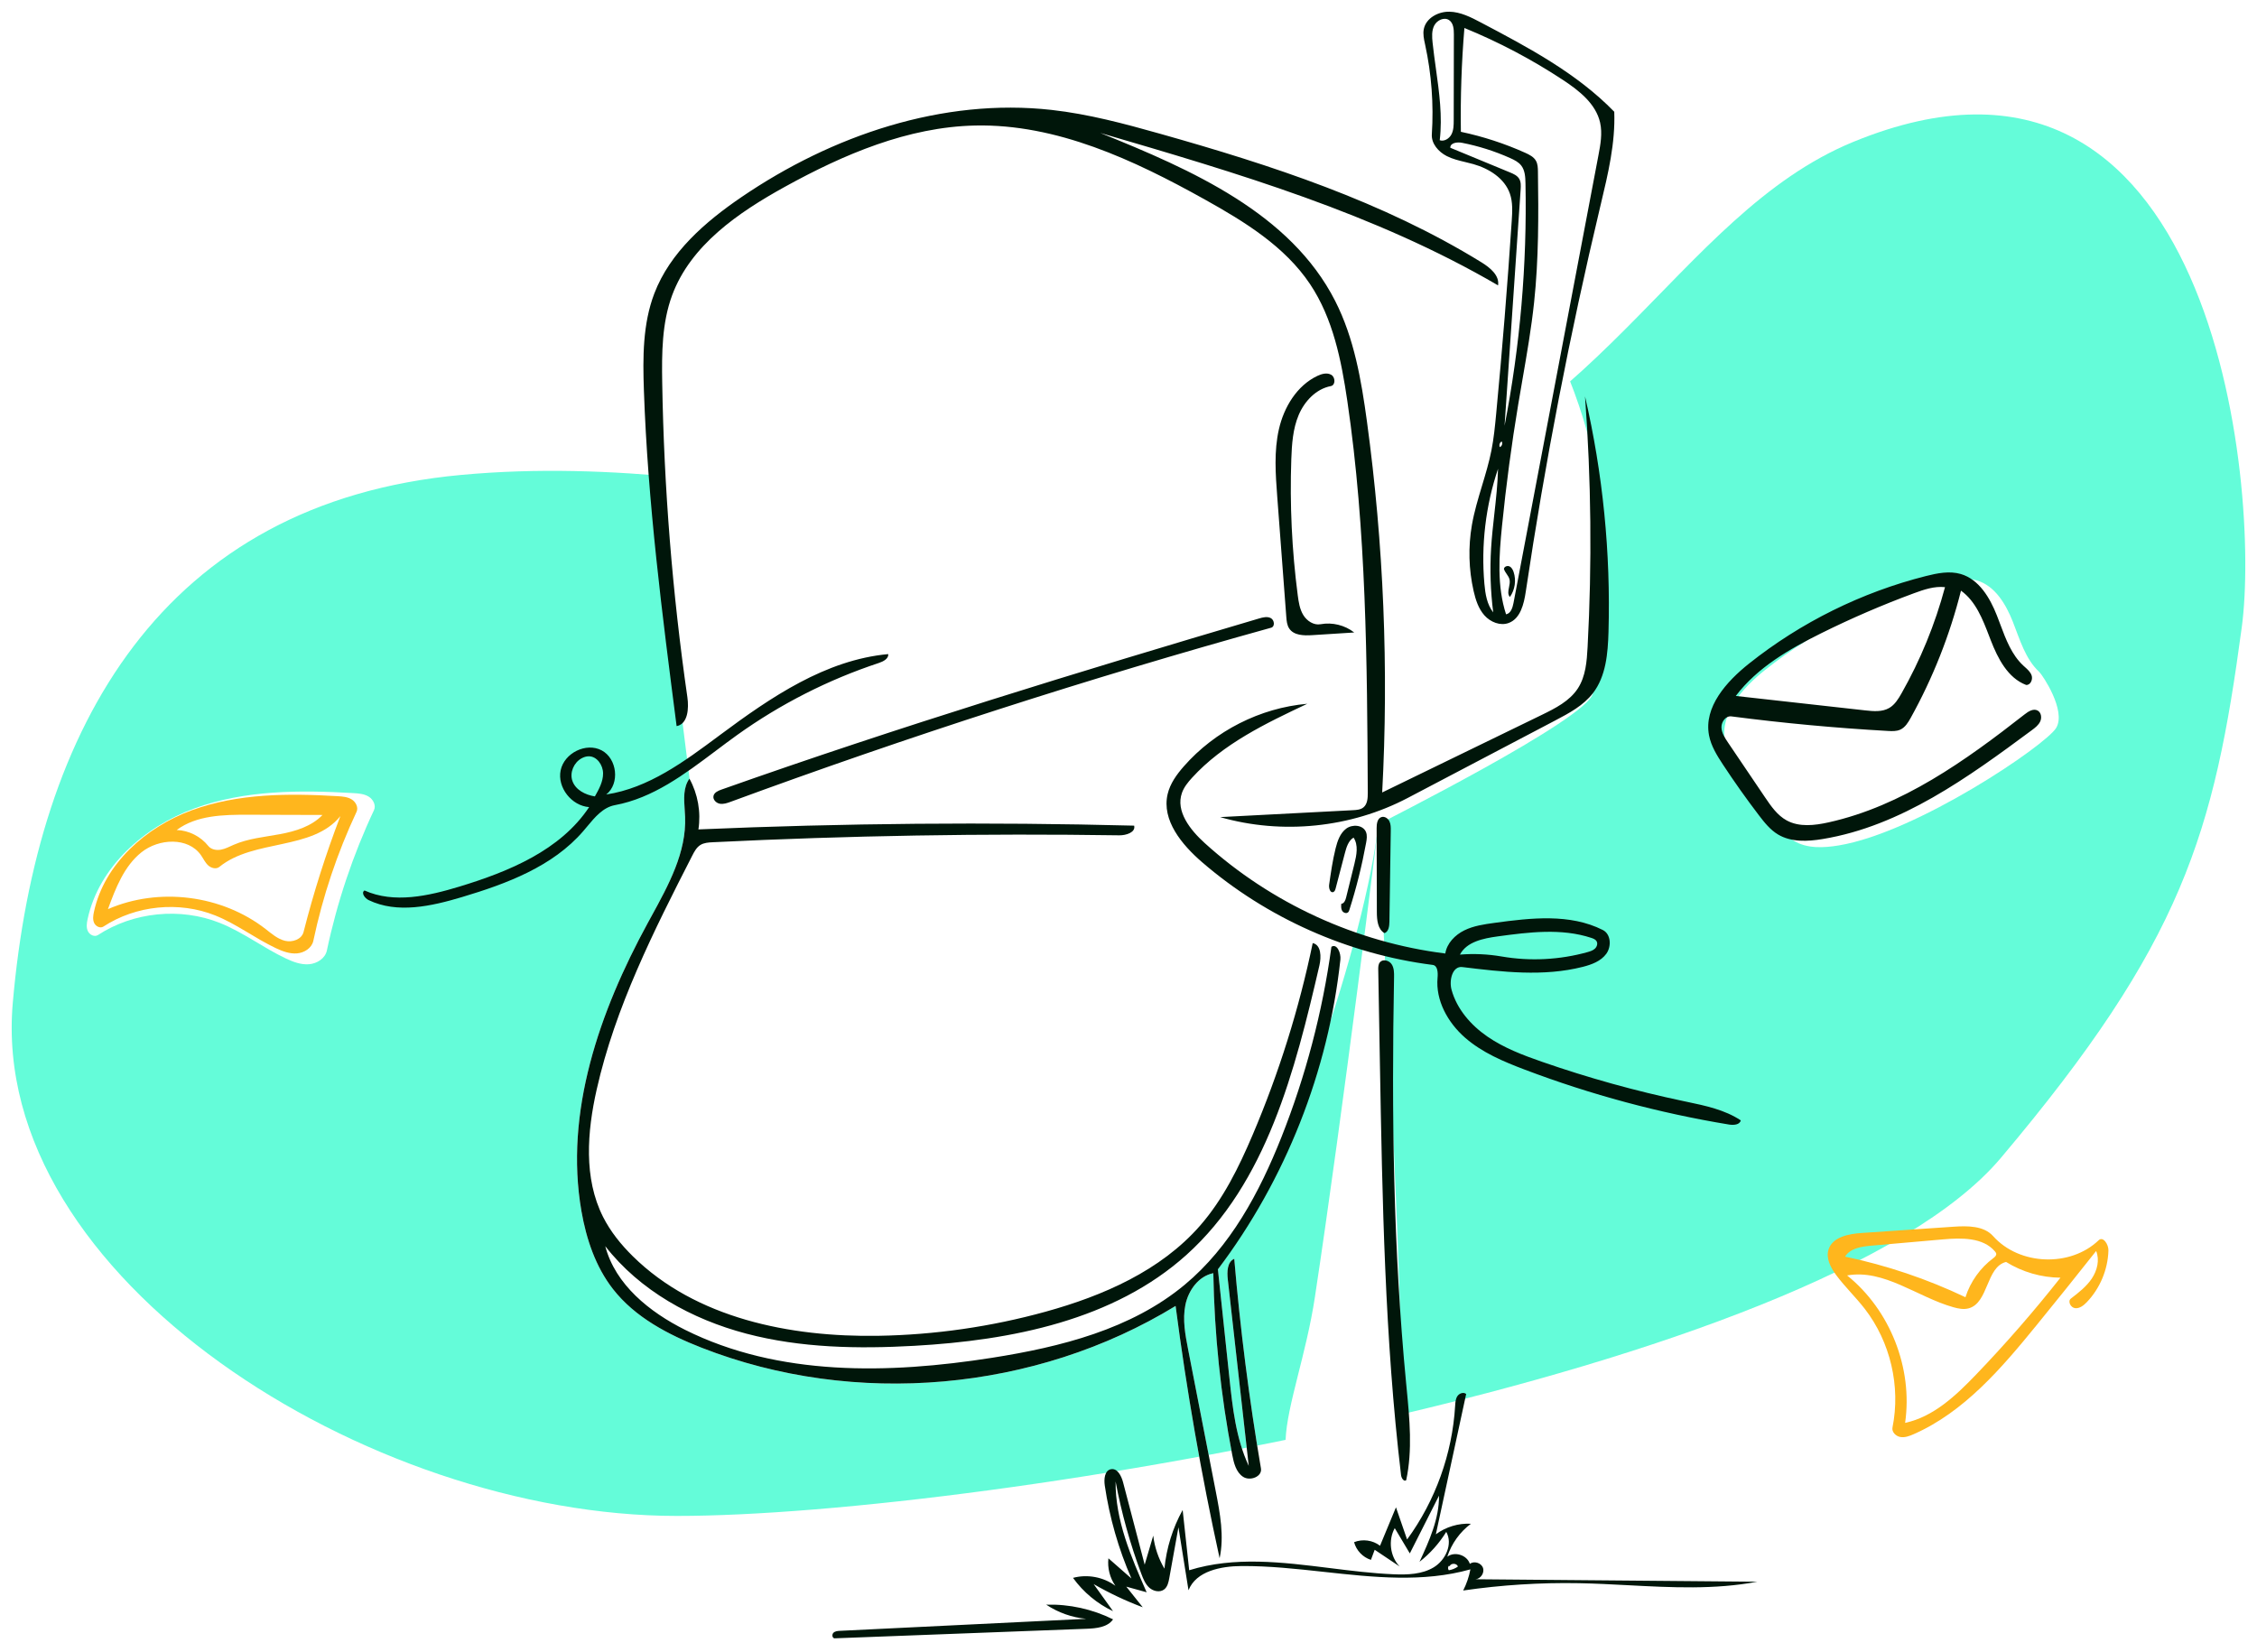 <svg viewBox="0 0 772 565" fill="none" xmlns="http://www.w3.org/2000/svg">
<g filter="url(#filter0_d_11_151)">
<path fill-rule="evenodd" clip-rule="evenodd" d="M766.795 210.528C757.337 281.042 746.661 318.29 684.352 392.134C622.042 465.98 336.908 514.559 231.495 514.559C126.081 514.559 -3.83 433.274 4.369 339.092C12.568 244.91 55.344 167.932 157.729 158.456C262.361 148.772 354.272 193.617 456.996 169.566C545.806 148.772 572.978 69.512 633.976 44.507C757.337 -6.066 773.228 162.557 766.795 210.528Z" fill="#64FCD9"/>
</g>
<g filter="url(#filter1_d_11_151)">
<path d="M703.328 244.968C699.844 250.877 655.724 280.768 628.961 285.192C623.782 286.048 618.127 286.342 613.629 283.637C610.971 282.039 608.99 279.548 607.11 277.084C602.808 271.449 598.706 265.662 594.811 259.739C592.764 256.626 590.734 253.377 590.039 249.717C588.197 240.025 596.009 231.321 603.73 225.181C621.477 211.065 642.258 200.781 664.244 195.234C668.137 194.252 672.264 193.42 676.12 194.535C682.378 196.346 686.12 202.678 688.508 208.74C690.896 214.801 692.759 221.432 697.531 225.866C698.621 226.878 706.813 239.061 703.328 244.968Z" fill="white"/>
</g>
<g filter="url(#filter2_d_11_151)">
<path fill-rule="evenodd" clip-rule="evenodd" d="M466.259 502.492C423.44 509.815 443.848 478.694 449.753 439.741C459.456 375.735 471.421 278.468 471.421 278.468C471.421 278.468 479.224 426.681 479.224 462.769C479.224 498.858 471.42 501.61 466.259 502.492Z" fill="white"/>
</g>
<g filter="url(#filter3_d_11_151)">
<path d="M420.507 467.231C421.6 477.538 422.752 488.063 427.132 497.456C424.742 476.185 422.353 454.914 419.963 433.643C419.668 431.016 419.755 427.672 422.172 426.601C424.217 450.62 427.265 474.554 431.307 498.319C431.786 501.14 427.548 502.753 425.169 501.163C422.788 499.574 422.027 496.48 421.486 493.669C417.542 473.191 415.373 452.371 415.013 431.519C409.991 432.508 406.47 437.376 405.454 442.392C404.439 447.407 405.418 452.588 406.396 457.612C409.545 473.781 412.695 489.95 415.843 506.119C417.316 513.682 418.789 521.496 417.163 529.029C410.914 500.493 405.889 471.691 402.108 442.726C354.153 472.05 292.363 477.503 240.013 457.03C228.58 452.559 217.225 446.635 209.673 436.955C203.725 429.33 200.551 419.864 198.887 410.337C192.981 376.503 205.084 341.99 221.512 311.828C227.745 300.382 234.844 288.462 234.34 275.44C234.167 270.956 233.201 265.993 235.819 262.348C236.19 263.023 218.679 137.767 225.704 110.061C242.615 43.36 297.55 34.327 332.723 35.15C356.323 35.702 505.915 65.431 527.528 105.858C555.935 158.992 549.903 203.665 544.858 233.12C543.357 241.892 471.44 277.823 471.421 278.005C467.31 316.226 439.719 399.508 416.58 430.205C417.889 442.547 419.198 454.889 420.507 467.231Z" fill="white"/>
</g>
<g filter="url(#filter4_d_11_151)">
<path fill-rule="evenodd" clip-rule="evenodd" d="M75.211 311.712C61.724 306.328 45.652 307.925 33.493 315.857C32.316 316.624 30.623 315.768 30.041 314.491C29.458 313.213 29.676 311.727 29.974 310.356C33.857 292.484 49.328 278.811 66.532 272.526C83.736 266.242 102.554 266.225 120.843 267.299C122.657 267.406 124.554 267.547 126.103 268.498C127.65 269.45 128.691 271.484 127.92 273.127C120.727 288.447 115.307 304.595 111.805 321.15C111.237 323.833 108.456 325.614 105.716 325.839C102.977 326.062 100.293 325.052 97.806 323.882C90.059 320.235 83.164 314.887 75.211 311.712Z" fill="white"/>
</g>
<g filter="url(#filter5_d_11_151)">
<path fill-rule="evenodd" clip-rule="evenodd" d="M489.753 41.932C490.423 31.68 489.65 21.335 487.464 11.297L487.418 11.083C487.047 9.385 486.665 7.64 487.008 5.941C487.763 2.184 491.936 -0.077 495.767 0.002C499.599 0.081 503.147 1.91 506.538 3.696C522.798 12.262 539.351 21.043 552.153 34.228C552.555 44.903 550.039 55.437 547.555 65.836L547.322 66.813C536.955 110.278 528.465 154.19 521.884 198.387C521.254 202.623 520.058 207.62 516.04 209.103C513.158 210.168 509.806 208.808 507.76 206.517C505.712 204.226 504.733 201.186 504.05 198.19C502.366 190.799 502.162 183.074 503.457 175.605C504.249 171.037 505.587 166.595 506.926 162.151L506.927 162.149C508.127 158.16 509.329 154.17 510.137 150.087C510.944 146.006 511.351 141.855 511.745 137.713C513.843 115.683 515.623 93.624 517.084 71.544C517.291 68.423 517.478 65.204 516.457 62.249C514.639 56.993 509.342 53.67 503.993 52.148C503.072 51.885 502.135 51.662 501.199 51.439C499.019 50.919 496.841 50.399 494.853 49.386C492.011 47.938 489.545 45.115 489.753 41.932ZM499.688 41.089C507.25 42.685 514.639 45.094 521.687 48.262C523.107 48.901 524.599 49.647 525.366 51.001C525.992 52.106 526.028 53.438 526.047 54.709C526.268 69.633 526.315 84.597 524.735 99.439C523.788 108.326 522.262 117.136 520.735 125.944C520.253 128.732 519.769 131.521 519.305 134.311C517.005 148.12 515.154 162.003 513.755 175.932C512.741 186.039 511.998 196.485 515.142 206.143C516.754 205.848 517.375 203.905 517.681 202.294L546.733 49.164C547.438 45.454 548.141 41.618 547.311 37.934C545.86 31.483 540.134 26.998 534.615 23.359C523.988 16.354 512.677 10.388 500.896 5.573C499.916 17.383 499.513 29.24 499.688 41.089ZM514.629 141.658C519.948 114.35 522.351 86.474 521.784 58.658C521.741 56.557 521.628 54.299 520.343 52.636C519.402 51.418 517.963 50.704 516.557 50.075C511.28 47.711 505.732 45.952 500.057 44.843C498.414 44.522 495.999 44.87 496.07 46.543L516.47 54.972C517.667 55.467 518.941 56.026 519.618 57.13C520.281 58.213 520.216 59.573 520.13 60.839L514.629 141.658ZM495.646 2.872C493.965 1.756 491.534 2.906 490.598 4.693C489.661 6.48 489.803 8.619 490.015 10.625C490.327 13.57 490.737 16.515 491.147 19.461C492.285 27.634 493.424 35.81 492.456 43.966C494 44.496 495.721 43.408 496.47 41.959C497.218 40.51 497.237 38.808 497.24 37.176L497.292 7.764C497.295 5.967 497.144 3.865 495.646 2.872ZM510.751 205.479C509.824 198.211 509.581 190.856 510.026 183.542C510.265 179.631 510.698 175.734 511.132 171.837C511.707 166.684 512.28 161.534 512.399 156.353C508.163 168.964 506.563 182.454 507.732 195.705C508.037 199.152 508.601 202.767 510.751 205.479ZM513.082 148.904C513.764 148.599 514.05 147.641 513.648 147.012C512.955 147.353 512.662 148.319 513.046 148.988L513.082 148.904ZM506.747 85.746C473.03 64.953 434.903 52.494 396.776 41.743C384.589 38.307 372.298 35.013 359.714 33.604C322.425 29.427 284.622 42.292 253.617 63.424C241.182 71.9 229.185 82.324 223.812 96.38C219.826 106.81 219.855 118.292 220.239 129.45C221.564 167.935 226.503 206.194 231.434 244.385C235.292 243.689 235.672 238.355 235.113 234.477C229.985 198.862 227.109 162.921 226.509 126.944C226.342 116.856 226.394 106.512 229.886 97.046C236.205 79.908 252.506 68.701 268.5 59.881C288.647 48.772 310.546 39.433 333.546 38.938C361.407 38.337 387.814 50.696 412.153 64.269C425.72 71.835 439.479 80.286 448.11 93.202C455.948 104.932 458.796 119.226 460.852 133.182C467.38 177.476 467.618 222.427 467.845 267.199C467.855 269.01 467.743 271.086 466.325 272.212C465.355 272.981 464.03 273.078 462.793 273.142L417.34 275.509C438.521 281.597 462.016 279.196 481.526 268.947L532.031 242.415C536.744 239.939 541.61 237.337 544.858 233.119C549.329 227.314 549.97 219.503 550.181 212.179C550.96 185.126 548.255 157.975 542.154 131.608C544.268 160.132 544.562 188.789 543.031 217.349C542.77 222.227 542.379 227.343 539.727 231.445C536.893 235.826 531.969 238.307 527.277 240.587L472.773 267.079C475.028 224.729 473.278 182.167 467.554 140.147C465.629 126.013 463.173 111.682 456.705 98.969C441.42 68.925 407.588 54.062 376.32 41.47C423.067 55.146 470.349 69.048 512.406 93.618C512.952 90.224 509.673 87.551 506.747 85.746ZM680.935 215.018C683.358 221.263 686.765 227.921 693.027 230.302C694.51 230.417 695.396 228.449 694.909 227.043C694.503 225.869 693.547 225.014 692.608 224.174C692.502 224.078 692.395 223.984 692.291 223.889C692.213 223.819 692.135 223.748 692.058 223.677C688.074 219.974 686.117 214.741 684.191 209.587C683.81 208.567 683.43 207.551 683.035 206.55C680.648 200.488 676.906 194.157 670.647 192.345C666.791 191.23 662.664 192.062 658.772 193.044C636.784 198.592 616.005 208.875 598.257 222.99C590.537 229.131 582.724 237.836 584.566 247.527C585.261 251.187 587.292 254.437 589.338 257.55C593.233 263.472 597.336 269.259 601.637 274.895C603.518 277.359 605.499 279.85 608.156 281.447C612.655 284.152 618.31 283.857 623.488 283.002C650.251 278.578 673.157 261.945 694.953 245.798C696.088 244.957 697.268 244.062 697.856 242.779C698.444 241.495 698.193 239.709 696.946 239.047C695.517 238.287 693.831 239.336 692.556 240.334C672.274 256.214 650.607 271.731 625.458 277.31C620.691 278.367 615.437 278.99 611.147 276.656C607.937 274.91 605.77 271.77 603.724 268.742L591.037 249.97C589.969 248.39 588.861 246.69 588.822 244.782C588.782 242.874 590.323 240.81 592.216 241.057C609.999 243.369 627.867 245.032 645.772 246.04C647.197 246.12 648.688 246.184 649.987 245.591C651.66 244.827 652.68 243.135 653.572 241.527C661.152 227.862 666.942 213.206 670.748 198.05C675.808 201.678 678.169 207.823 680.421 213.686C680.593 214.132 680.764 214.577 680.935 215.018ZM665.283 196.85C661.895 209.526 656.883 221.766 650.408 233.176C649.323 235.089 648.118 237.059 646.22 238.17C643.804 239.584 640.8 239.318 638.019 239.008L593.722 234.065C601.071 224.353 611.989 218.05 622.898 212.634C633.224 207.508 643.825 202.935 654.64 198.941C658.064 197.677 661.655 196.452 665.283 196.85ZM420.506 467.23C421.6 477.537 422.752 488.062 427.132 497.456L419.962 433.642C419.668 431.015 419.755 427.671 422.171 426.6C424.217 450.62 427.265 474.553 431.307 498.319C431.786 501.139 427.548 502.751 425.168 501.162C422.788 499.573 422.026 496.479 421.486 493.669C417.541 473.191 415.373 452.37 415.013 431.518C409.991 432.508 406.47 437.375 405.454 442.391C404.439 447.407 405.417 452.587 406.396 457.61L415.842 506.118C417.316 513.681 418.789 521.496 417.164 529.027C410.914 500.492 405.889 471.69 402.109 442.725C354.154 472.049 292.363 477.502 240.013 457.03C228.58 452.559 217.224 446.634 209.673 436.955C203.725 429.329 200.551 419.863 198.887 410.336C192.981 376.501 205.084 341.989 221.512 311.827C221.94 311.041 222.372 310.253 222.805 309.463C228.684 298.74 234.809 287.568 234.34 275.44C234.31 274.638 234.253 273.821 234.197 272.999C233.937 269.224 233.668 265.34 235.819 262.348C238.703 267.594 239.801 273.802 238.892 279.72C288.539 277.584 338.258 277.152 387.933 278.43C388.512 280.714 385.204 281.775 382.848 281.74C336.49 281.048 290.109 281.838 243.801 284.107C242.336 284.179 240.796 284.275 239.552 285.056C238.245 285.877 237.483 287.318 236.78 288.693C223.637 314.409 210.452 340.499 204.099 368.671C200.832 383.158 199.581 399.014 206.276 412.271C208.816 417.299 212.409 421.741 216.42 425.698C237.953 446.938 270.199 453.449 300.441 452.941C319.743 452.616 339.002 449.842 357.61 444.705C377.338 439.259 397.011 430.674 410.477 415.263C418.384 406.212 423.759 395.253 428.466 384.194C437.453 363.079 444.346 341.074 449.011 318.606C451.933 319.221 451.973 323.352 451.299 326.26C442.958 362.243 433.264 400.598 405.792 425.288C380.979 447.588 346.015 454.504 312.706 456.369C293.466 457.446 273.922 457.11 255.286 452.205C236.651 447.3 218.856 437.489 207.026 422.277C210.477 435.434 222.165 444.824 234.334 450.9C266.284 466.855 304.014 466.012 339.293 460.466C362.795 456.771 386.917 450.708 405.206 435.495C420.839 422.491 430.802 403.919 438.301 385.017C446.602 364.095 452.36 342.164 455.409 319.864C457.307 318.664 458.715 322.019 458.474 324.252C454.363 362.473 439.719 399.507 416.58 430.204L420.506 467.23ZM398.288 532.589C396.249 529.147 394.936 525.276 394.46 521.303L391.531 531.23L384.139 503.038C383.565 500.851 382.17 498.115 379.959 498.585C377.809 499.041 377.567 501.992 377.888 504.167C379.498 515.103 382.569 525.823 386.994 535.953L379.134 529.055C378.752 532.339 379.615 535.753 381.514 538.459C377.42 535.443 371.927 534.416 367.02 535.747C370.527 540.619 375.289 544.582 380.717 547.145L374.076 537.873C379.444 540.972 385.069 543.628 390.874 545.804L385.246 538.747L392.201 540.674C386.879 528.569 381.458 516.002 381.587 502.78C383.601 513.536 386.55 524.117 390.388 534.365C391.04 536.102 391.762 537.898 393.148 539.13C394.533 540.362 396.786 540.826 398.237 539.673C399.366 538.776 399.695 537.229 399.951 535.81L403.083 518.44L406.524 539.981C409.132 533.393 417.615 531.742 424.7 531.698C434.056 531.64 443.483 532.67 452.885 533.699H452.886H452.887C469.836 535.552 486.707 537.396 502.946 532.837C502.469 535.348 501.635 537.791 500.477 540.069C513.58 538.161 526.84 537.324 540.08 537.568C545.673 537.672 551.282 537.966 556.892 538.261C571.719 539.039 586.546 539.817 601.074 537.063L504.658 536.216C506.468 536.111 507.856 534.005 507.239 532.3C506.621 530.595 504.208 529.865 502.749 530.942C501.801 527.927 497.539 526.587 495.036 528.516C496.487 524.042 499.357 520.04 503.129 517.23C498.871 517.001 494.548 518.304 491.126 520.848L501.497 472.852C500.619 472.097 499.157 472.604 498.509 473.563C497.869 474.511 497.796 475.718 497.729 476.862L497.727 476.898C496.755 493.287 490.976 509.362 481.29 522.618L477.487 511.613L472.035 524.758C469.564 522.844 466.059 522.362 463.163 523.536C463.903 526.347 466.151 528.711 468.921 529.591L470.211 526.135L478.728 531.839C475.473 528.429 474.768 522.848 477.072 518.734L482.225 527.379L492.215 507.621C492.271 515.554 488.871 523.052 485.539 530.251C489.161 527.414 492.275 523.93 494.688 520.013C497.017 524.138 494.472 529.669 490.422 532.125C486.371 534.58 481.36 534.713 476.627 534.513C469.406 534.208 462.129 533.301 454.862 532.395C438.54 530.36 422.264 528.331 406.76 533.137L404.524 512.523C401.109 518.694 398.973 525.569 398.288 532.589ZM495.561 533.139C495.211 532.72 495.213 532.048 495.566 531.632L495.847 531.739C496.321 530.606 498.312 530.699 498.679 531.871C497.759 532.533 496.681 532.972 495.561 533.139ZM548.236 314.125C537.007 308.45 523.644 309.981 511.18 311.69C507.658 312.173 504.067 312.679 500.876 314.248C497.686 315.816 494.908 318.656 494.357 322.169C463.915 318.367 434.743 304.968 412.025 284.351C407.094 279.877 402.063 273.504 404.28 267.226C404.977 265.253 406.333 263.588 407.743 262.042C418.336 250.429 432.939 243.445 447.154 236.741C431.043 238.154 415.583 245.991 404.919 258.152C402.475 260.938 400.222 264.052 399.38 267.662C397.301 276.576 404.225 284.938 411.154 290.918C433.263 309.999 461.071 322.39 490.043 326.07C491.78 326.291 491.87 328.734 491.711 330.477C491.005 338.235 495.233 345.806 501.094 350.938C506.956 356.069 514.297 359.15 521.582 361.909C544.142 370.454 567.555 376.749 591.359 380.666C592.931 380.926 595.092 380.803 595.423 379.243C589.929 375.609 583.318 374.225 576.853 372.871C576.504 372.799 576.156 372.725 575.807 372.652C559.416 369.201 543.246 364.707 527.425 359.206C520.934 356.949 514.429 354.484 508.769 350.587C503.11 346.688 498.304 341.182 496.494 334.553C495.601 331.279 496.814 326.392 500.181 326.805C513.896 328.482 527.987 330.138 541.379 326.736C544.409 325.967 547.568 324.805 549.416 322.283C551.262 319.76 551.027 315.536 548.236 314.125ZM513.643 323.189C508.935 322.378 504.125 322.161 499.364 322.544C501.678 318.15 507.328 316.993 512.251 316.322C522.946 314.866 534.085 313.445 544.333 316.836C545.01 317.061 545.733 317.346 546.099 317.958C546.581 318.764 546.23 319.86 545.545 320.502C544.859 321.144 543.926 321.435 543.022 321.688C533.499 324.349 523.386 324.866 513.643 323.189ZM357.858 544.911C365.737 544.69 373.663 546.432 380.723 549.935C378.836 552.647 375.043 553.027 371.741 553.153L285.439 556.427C284.648 556.33 284.499 555.109 285.059 554.542C285.619 553.975 286.495 553.902 287.291 553.863L371.539 549.754C366.671 549.308 361.922 547.626 357.858 544.911ZM191.772 259.49C190.542 265.372 195.518 271.647 201.51 272.091C191.711 286.86 174.06 294.147 157.101 299.292C146.516 302.503 134.774 305.139 124.682 300.609C123.43 301.374 124.765 303.259 126.088 303.896C135.908 308.627 147.55 305.991 157.996 302.874C173.314 298.302 189.104 292.394 199.527 280.273C199.954 279.777 200.379 279.267 200.807 278.753V278.752H200.808C203.49 275.527 206.288 272.165 210.321 271.418C223.308 269.017 234.124 260.884 244.811 252.847L244.812 252.846L244.813 252.844C247.236 251.022 249.653 249.204 252.087 247.461C266.885 236.855 283.297 228.506 300.581 222.792C302.108 222.287 303.965 221.351 303.829 219.749C282.398 221.715 263.666 234.495 246.393 247.332L245.817 247.762C234.079 256.488 221.812 265.608 207.367 267.77C212.086 264.049 211.09 255.45 205.766 252.663C200.443 249.875 193.002 253.608 191.772 259.49ZM195.771 263.085C194.808 260.231 196.295 256.837 198.937 255.392C199.687 254.982 200.525 254.708 201.381 254.707C204.202 254.705 206.263 257.723 206.281 260.544C206.3 263.366 204.87 265.968 203.48 268.424C200.228 267.926 196.824 266.201 195.771 263.085ZM516.455 200.214C515.656 199.324 515.901 198.126 516.156 196.885C516.335 196.009 516.519 195.11 516.343 194.285C516.189 193.568 515.772 192.958 515.352 192.346C514.981 191.805 514.609 191.262 514.419 190.642C514.463 189.823 515.557 189.403 516.303 189.744C517.05 190.083 517.467 190.884 517.727 191.661C518.677 194.498 518.189 197.777 516.455 200.214ZM444.209 137.964C446.207 133.231 450.165 129.032 455.212 128.071C456.846 127.76 456.795 125.067 455.364 124.221C453.933 123.373 452.095 123.875 450.593 124.588C443.6 127.918 439.185 135.244 437.455 142.793C435.725 150.343 436.297 158.205 436.879 165.928L439.971 206.98C440.076 208.375 440.204 209.841 440.981 211.006C442.564 213.376 445.959 213.451 448.804 213.27L463.205 212.355C460.005 209.846 455.709 208.791 451.711 209.529C449.375 209.961 447.03 208.42 445.792 206.393C444.555 204.366 444.193 201.941 443.885 199.587C441.879 184.18 441.142 168.608 441.686 153.081C441.867 147.946 442.213 142.698 444.209 137.964ZM480.981 502.349C480.163 502.942 479.343 501.59 479.224 500.586C473.659 453.805 472.82 406.604 471.987 359.499L471.424 327.744C471.409 326.839 471.422 325.848 472.003 325.156C473.003 323.962 475.108 324.509 475.983 325.798C476.857 327.086 476.858 328.756 476.829 330.313C475.972 376.667 476.534 423.11 480.973 469.259C481.027 469.821 481.082 470.382 481.136 470.945C482.154 481.428 483.187 492.069 480.981 502.349ZM434.711 207.46C433.492 206.791 431.988 207.169 430.655 207.564C368.955 225.812 307.395 244.629 246.742 266.106C245.607 266.507 244.309 267.086 244.049 268.263C243.773 269.507 244.945 270.697 246.199 270.928C247.454 271.159 248.722 270.711 249.92 270.27C310.704 247.91 372.401 228.037 434.809 210.718C436.149 210.346 435.93 208.129 434.711 207.46Z" fill="#00160A"/>
</g>
<g filter="url(#filter6_d_11_151)">
<path fill-rule="evenodd" clip-rule="evenodd" d="M654.542 486.606C653.105 487.238 651.549 487.824 650.004 487.558C648.457 487.294 647.01 485.841 647.321 484.303C650.16 470.242 646.596 455.015 637.809 443.676C634.729 439.702 631.062 436.206 628.062 432.172C626.171 429.63 624.489 426.434 625.447 423.415C626.812 419.119 632.308 418.073 636.805 417.767C647.26 417.054 657.716 416.342 668.171 415.629C672.988 415.301 678.537 415.252 681.753 418.854C690.705 428.881 708.152 429.554 717.851 420.247C719.351 418.807 721.24 421.674 721.181 423.753C720.994 430.29 718.299 436.725 713.773 441.446C712.705 442.559 711.339 443.65 709.804 443.49C708.269 443.33 707.138 441.127 708.361 440.187C710.987 438.171 713.66 436.103 715.501 433.352C717.342 430.6 718.234 426.994 716.979 423.93C710.225 432.474 703.407 440.967 696.525 449.408C684.593 464.043 671.831 479.013 654.542 486.606ZM673.4 443.542C671.683 444.017 669.851 443.651 668.136 443.166C655.795 439.68 644.427 430.039 631.804 432.294C646.522 444.149 654.337 464.024 651.634 482.728C661.331 480.652 668.989 473.412 675.859 466.258C686.024 455.669 695.678 444.587 704.772 433.064C698.236 433.01 691.724 431.124 686.169 427.678C679.307 429.375 680.213 441.657 673.4 443.542ZM682.362 424.072C678.274 419.253 670.928 419.402 664.632 419.955C656.421 420.676 648.21 421.397 640 422.119C636.666 422.412 632.838 422.996 631.1 425.856C645.311 428.831 659.166 433.505 672.276 439.744C673.963 434.447 677.342 429.705 681.797 426.382C682.299 426.007 682.872 425.528 682.806 424.906C682.772 424.589 682.569 424.316 682.362 424.072Z" fill="#FFB61D"/>
</g>
<g filter="url(#filter7_d_11_151)">
<path fill-rule="evenodd" clip-rule="evenodd" d="M73.62 309.151C61.253 304.204 46.515 305.672 35.365 312.958C34.286 313.663 32.734 312.877 32.199 311.704C31.665 310.53 31.865 309.165 32.138 307.905C35.699 291.487 49.885 278.926 65.662 273.152C81.438 267.38 98.694 267.363 115.464 268.35C117.128 268.448 118.867 268.578 120.287 269.453C121.706 270.326 122.662 272.194 121.954 273.704C115.357 287.778 110.388 302.613 107.177 317.82C106.656 320.286 104.105 321.923 101.594 322.128C99.082 322.334 96.62 321.405 94.34 320.33C87.236 316.981 80.913 312.067 73.62 309.151ZM75.034 292.539C73.932 293.435 72.209 292.962 71.172 291.992C70.135 291.021 69.544 289.679 68.728 288.516C64.356 282.278 54.321 282.796 48.373 287.555C42.425 292.314 39.547 299.834 36.926 306.987C54.376 299.407 75.868 302.127 90.88 313.815C92.929 315.411 94.963 317.208 97.487 317.824C100.011 318.438 103.19 317.333 103.83 314.816C107.246 301.366 111.454 288.117 116.426 275.163C106.884 287.022 86.847 282.941 75.034 292.539ZM71.237 285.372C72.217 286.603 73.996 286.93 75.545 286.652C77.093 286.374 78.5 285.602 79.944 284.975C84.912 282.816 90.415 282.334 95.741 281.347C101.068 280.358 106.563 278.687 110.312 274.777C101.852 274.752 93.391 274.727 84.931 274.701C76.428 274.676 67.266 274.856 60.435 279.919C64.594 280.07 68.645 282.116 71.237 285.372Z" fill="#FFB61D"/>
</g>
<g filter="url(#filter8_d_11_151)">
<path fill-rule="evenodd" clip-rule="evenodd" d="M470.949 308.018C470.93 300.576 470.91 293.133 470.889 285.692C470.884 283.555 470.878 281.418 470.873 279.28C470.868 277.807 471.116 275.963 472.517 275.504C473.575 275.158 474.742 275.919 475.236 276.918C475.732 277.916 475.727 279.08 475.709 280.194C475.555 290.58 475.401 300.965 475.246 311.349C475.223 312.843 474.974 314.681 473.575 315.205C471.243 313.884 470.957 310.698 470.949 308.018Z" fill="#00160A"/>
</g>
<g filter="url(#filter9_d_11_151)">
<path fill-rule="evenodd" clip-rule="evenodd" d="M456.092 301.129C455.015 301.602 454.459 299.826 454.625 298.662C455.221 294.495 455.818 290.318 456.832 286.233C457.464 283.689 458.373 281.013 460.473 279.447C462.575 277.879 466.182 278.154 467.21 280.564C467.708 281.732 467.5 283.066 467.273 284.315C465.857 292.046 463.953 299.687 461.572 307.177C461.472 307.495 461.361 307.826 461.12 308.057C460.535 308.619 459.477 308.241 459.071 307.538C458.666 306.836 458.719 305.97 458.784 305.161C459.751 305.09 460.202 303.952 460.434 303.01C461.383 299.164 462.332 295.319 463.28 291.473C464.019 288.481 464.692 285.072 462.974 282.513C461.209 283.6 460.547 285.798 460.021 287.803C458.964 291.836 457.908 295.87 456.852 299.903C456.725 300.385 456.549 300.929 456.092 301.129Z" fill="#00160A"/>
</g>
<defs>
<filter id="filter0_d_11_151" x="0" y="35.148" width="772" height="487.411" filterUnits="userSpaceOnUse" color-interpolation-filters="sRGB">
<feFlood flood-opacity="0" result="BackgroundImageFix"/>
<feColorMatrix in="SourceAlpha" type="matrix" values="0 0 0 0 0 0 0 0 0 0 0 0 0 0 0 0 0 0 127 0" result="hardAlpha"/>
<feOffset dy="4"/>
<feGaussianBlur stdDeviation="2"/>
<feComposite in2="hardAlpha" operator="out"/>
<feColorMatrix type="matrix" values="0 0 0 0 0 0 0 0 0 0 0 0 0 0 0 0 0 0 0.25 0"/>
<feBlend mode="normal" in2="BackgroundImageFix" result="effect1_dropShadow_11_151"/>
<feBlend mode="normal" in="SourceGraphic" in2="effect1_dropShadow_11_151" result="shape"/>
</filter>
<filter id="filter1_d_11_151" x="585.766" y="194.002" width="122.42" height="99.791" filterUnits="userSpaceOnUse" color-interpolation-filters="sRGB">
<feFlood flood-opacity="0" result="BackgroundImageFix"/>
<feColorMatrix in="SourceAlpha" type="matrix" values="0 0 0 0 0 0 0 0 0 0 0 0 0 0 0 0 0 0 127 0" result="hardAlpha"/>
<feOffset dy="4"/>
<feGaussianBlur stdDeviation="2"/>
<feComposite in2="hardAlpha" operator="out"/>
<feColorMatrix type="matrix" values="0 0 0 0 0 0 0 0 0 0 0 0 0 0 0 0 0 0 0.25 0"/>
<feBlend mode="normal" in2="BackgroundImageFix" result="effect1_dropShadow_11_151"/>
<feBlend mode="normal" in="SourceGraphic" in2="effect1_dropShadow_11_151" result="shape"/>
</filter>
<filter id="filter2_d_11_151" x="435.706" y="278.468" width="47.518" height="233.098" filterUnits="userSpaceOnUse" color-interpolation-filters="sRGB">
<feFlood flood-opacity="0" result="BackgroundImageFix"/>
<feColorMatrix in="SourceAlpha" type="matrix" values="0 0 0 0 0 0 0 0 0 0 0 0 0 0 0 0 0 0 127 0" result="hardAlpha"/>
<feOffset dy="4"/>
<feGaussianBlur stdDeviation="2"/>
<feComposite in2="hardAlpha" operator="out"/>
<feColorMatrix type="matrix" values="0 0 0 0 0 0 0 0 0 0 0 0 0 0 0 0 0 0 0.25 0"/>
<feBlend mode="normal" in2="BackgroundImageFix" result="effect1_dropShadow_11_151"/>
<feBlend mode="normal" in="SourceGraphic" in2="effect1_dropShadow_11_151" result="shape"/>
</filter>
<filter id="filter3_d_11_151" x="193.367" y="35.102" width="359.752" height="501.927" filterUnits="userSpaceOnUse" color-interpolation-filters="sRGB">
<feFlood flood-opacity="0" result="BackgroundImageFix"/>
<feColorMatrix in="SourceAlpha" type="matrix" values="0 0 0 0 0 0 0 0 0 0 0 0 0 0 0 0 0 0 127 0" result="hardAlpha"/>
<feOffset dy="4"/>
<feGaussianBlur stdDeviation="2"/>
<feComposite in2="hardAlpha" operator="out"/>
<feColorMatrix type="matrix" values="0 0 0 0 0 0 0 0 0 0 0 0 0 0 0 0 0 0 0.25 0"/>
<feBlend mode="normal" in2="BackgroundImageFix" result="effect1_dropShadow_11_151"/>
<feBlend mode="normal" in="SourceGraphic" in2="effect1_dropShadow_11_151" result="shape"/>
</filter>
<filter id="filter4_d_11_151" x="25.675" y="266.766" width="106.506" height="67.104" filterUnits="userSpaceOnUse" color-interpolation-filters="sRGB">
<feFlood flood-opacity="0" result="BackgroundImageFix"/>
<feColorMatrix in="SourceAlpha" type="matrix" values="0 0 0 0 0 0 0 0 0 0 0 0 0 0 0 0 0 0 127 0" result="hardAlpha"/>
<feOffset dy="4"/>
<feGaussianBlur stdDeviation="2"/>
<feComposite in2="hardAlpha" operator="out"/>
<feColorMatrix type="matrix" values="0 0 0 0 0 0 0 0 0 0 0 0 0 0 0 0 0 0 0.25 0"/>
<feBlend mode="normal" in2="BackgroundImageFix" result="effect1_dropShadow_11_151"/>
<feBlend mode="normal" in="SourceGraphic" in2="effect1_dropShadow_11_151" result="shape"/>
</filter>
<filter id="filter5_d_11_151" x="120.182" y="0" width="581.977" height="564.427" filterUnits="userSpaceOnUse" color-interpolation-filters="sRGB">
<feFlood flood-opacity="0" result="BackgroundImageFix"/>
<feColorMatrix in="SourceAlpha" type="matrix" values="0 0 0 0 0 0 0 0 0 0 0 0 0 0 0 0 0 0 127 0" result="hardAlpha"/>
<feOffset dy="4"/>
<feGaussianBlur stdDeviation="2"/>
<feComposite in2="hardAlpha" operator="out"/>
<feColorMatrix type="matrix" values="0 0 0 0 0 0 0 0 0 0 0 0 0 0 0 0 0 0 0.25 0"/>
<feBlend mode="normal" in2="BackgroundImageFix" result="effect1_dropShadow_11_151"/>
<feBlend mode="normal" in="SourceGraphic" in2="effect1_dropShadow_11_151" result="shape"/>
</filter>
<filter id="filter6_d_11_151" x="621.17" y="415.488" width="104.013" height="80.136" filterUnits="userSpaceOnUse" color-interpolation-filters="sRGB">
<feFlood flood-opacity="0" result="BackgroundImageFix"/>
<feColorMatrix in="SourceAlpha" type="matrix" values="0 0 0 0 0 0 0 0 0 0 0 0 0 0 0 0 0 0 127 0" result="hardAlpha"/>
<feOffset dy="4"/>
<feGaussianBlur stdDeviation="2"/>
<feComposite in2="hardAlpha" operator="out"/>
<feColorMatrix type="matrix" values="0 0 0 0 0 0 0 0 0 0 0 0 0 0 0 0 0 0 0.25 0"/>
<feBlend mode="normal" in2="BackgroundImageFix" result="effect1_dropShadow_11_151"/>
<feBlend mode="normal" in="SourceGraphic" in2="effect1_dropShadow_11_151" result="shape"/>
</filter>
<filter id="filter7_d_11_151" x="27.864" y="267.861" width="98.329" height="62.296" filterUnits="userSpaceOnUse" color-interpolation-filters="sRGB">
<feFlood flood-opacity="0" result="BackgroundImageFix"/>
<feColorMatrix in="SourceAlpha" type="matrix" values="0 0 0 0 0 0 0 0 0 0 0 0 0 0 0 0 0 0 127 0" result="hardAlpha"/>
<feOffset dy="4"/>
<feGaussianBlur stdDeviation="2"/>
<feComposite in2="hardAlpha" operator="out"/>
<feColorMatrix type="matrix" values="0 0 0 0 0 0 0 0 0 0 0 0 0 0 0 0 0 0 0.25 0"/>
<feBlend mode="normal" in2="BackgroundImageFix" result="effect1_dropShadow_11_151"/>
<feBlend mode="normal" in="SourceGraphic" in2="effect1_dropShadow_11_151" result="shape"/>
</filter>
<filter id="filter8_d_11_151" x="466.873" y="275.419" width="12.842" height="47.786" filterUnits="userSpaceOnUse" color-interpolation-filters="sRGB">
<feFlood flood-opacity="0" result="BackgroundImageFix"/>
<feColorMatrix in="SourceAlpha" type="matrix" values="0 0 0 0 0 0 0 0 0 0 0 0 0 0 0 0 0 0 127 0" result="hardAlpha"/>
<feOffset dy="4"/>
<feGaussianBlur stdDeviation="2"/>
<feComposite in2="hardAlpha" operator="out"/>
<feColorMatrix type="matrix" values="0 0 0 0 0 0 0 0 0 0 0 0 0 0 0 0 0 0 0.25 0"/>
<feBlend mode="normal" in2="BackgroundImageFix" result="effect1_dropShadow_11_151"/>
<feBlend mode="normal" in="SourceGraphic" in2="effect1_dropShadow_11_151" result="shape"/>
</filter>
<filter id="filter9_d_11_151" x="450.596" y="278.468" width="20.92" height="37.861" filterUnits="userSpaceOnUse" color-interpolation-filters="sRGB">
<feFlood flood-opacity="0" result="BackgroundImageFix"/>
<feColorMatrix in="SourceAlpha" type="matrix" values="0 0 0 0 0 0 0 0 0 0 0 0 0 0 0 0 0 0 127 0" result="hardAlpha"/>
<feOffset dy="4"/>
<feGaussianBlur stdDeviation="2"/>
<feComposite in2="hardAlpha" operator="out"/>
<feColorMatrix type="matrix" values="0 0 0 0 0 0 0 0 0 0 0 0 0 0 0 0 0 0 0.25 0"/>
<feBlend mode="normal" in2="BackgroundImageFix" result="effect1_dropShadow_11_151"/>
<feBlend mode="normal" in="SourceGraphic" in2="effect1_dropShadow_11_151" result="shape"/>
</filter>
</defs>
</svg>
